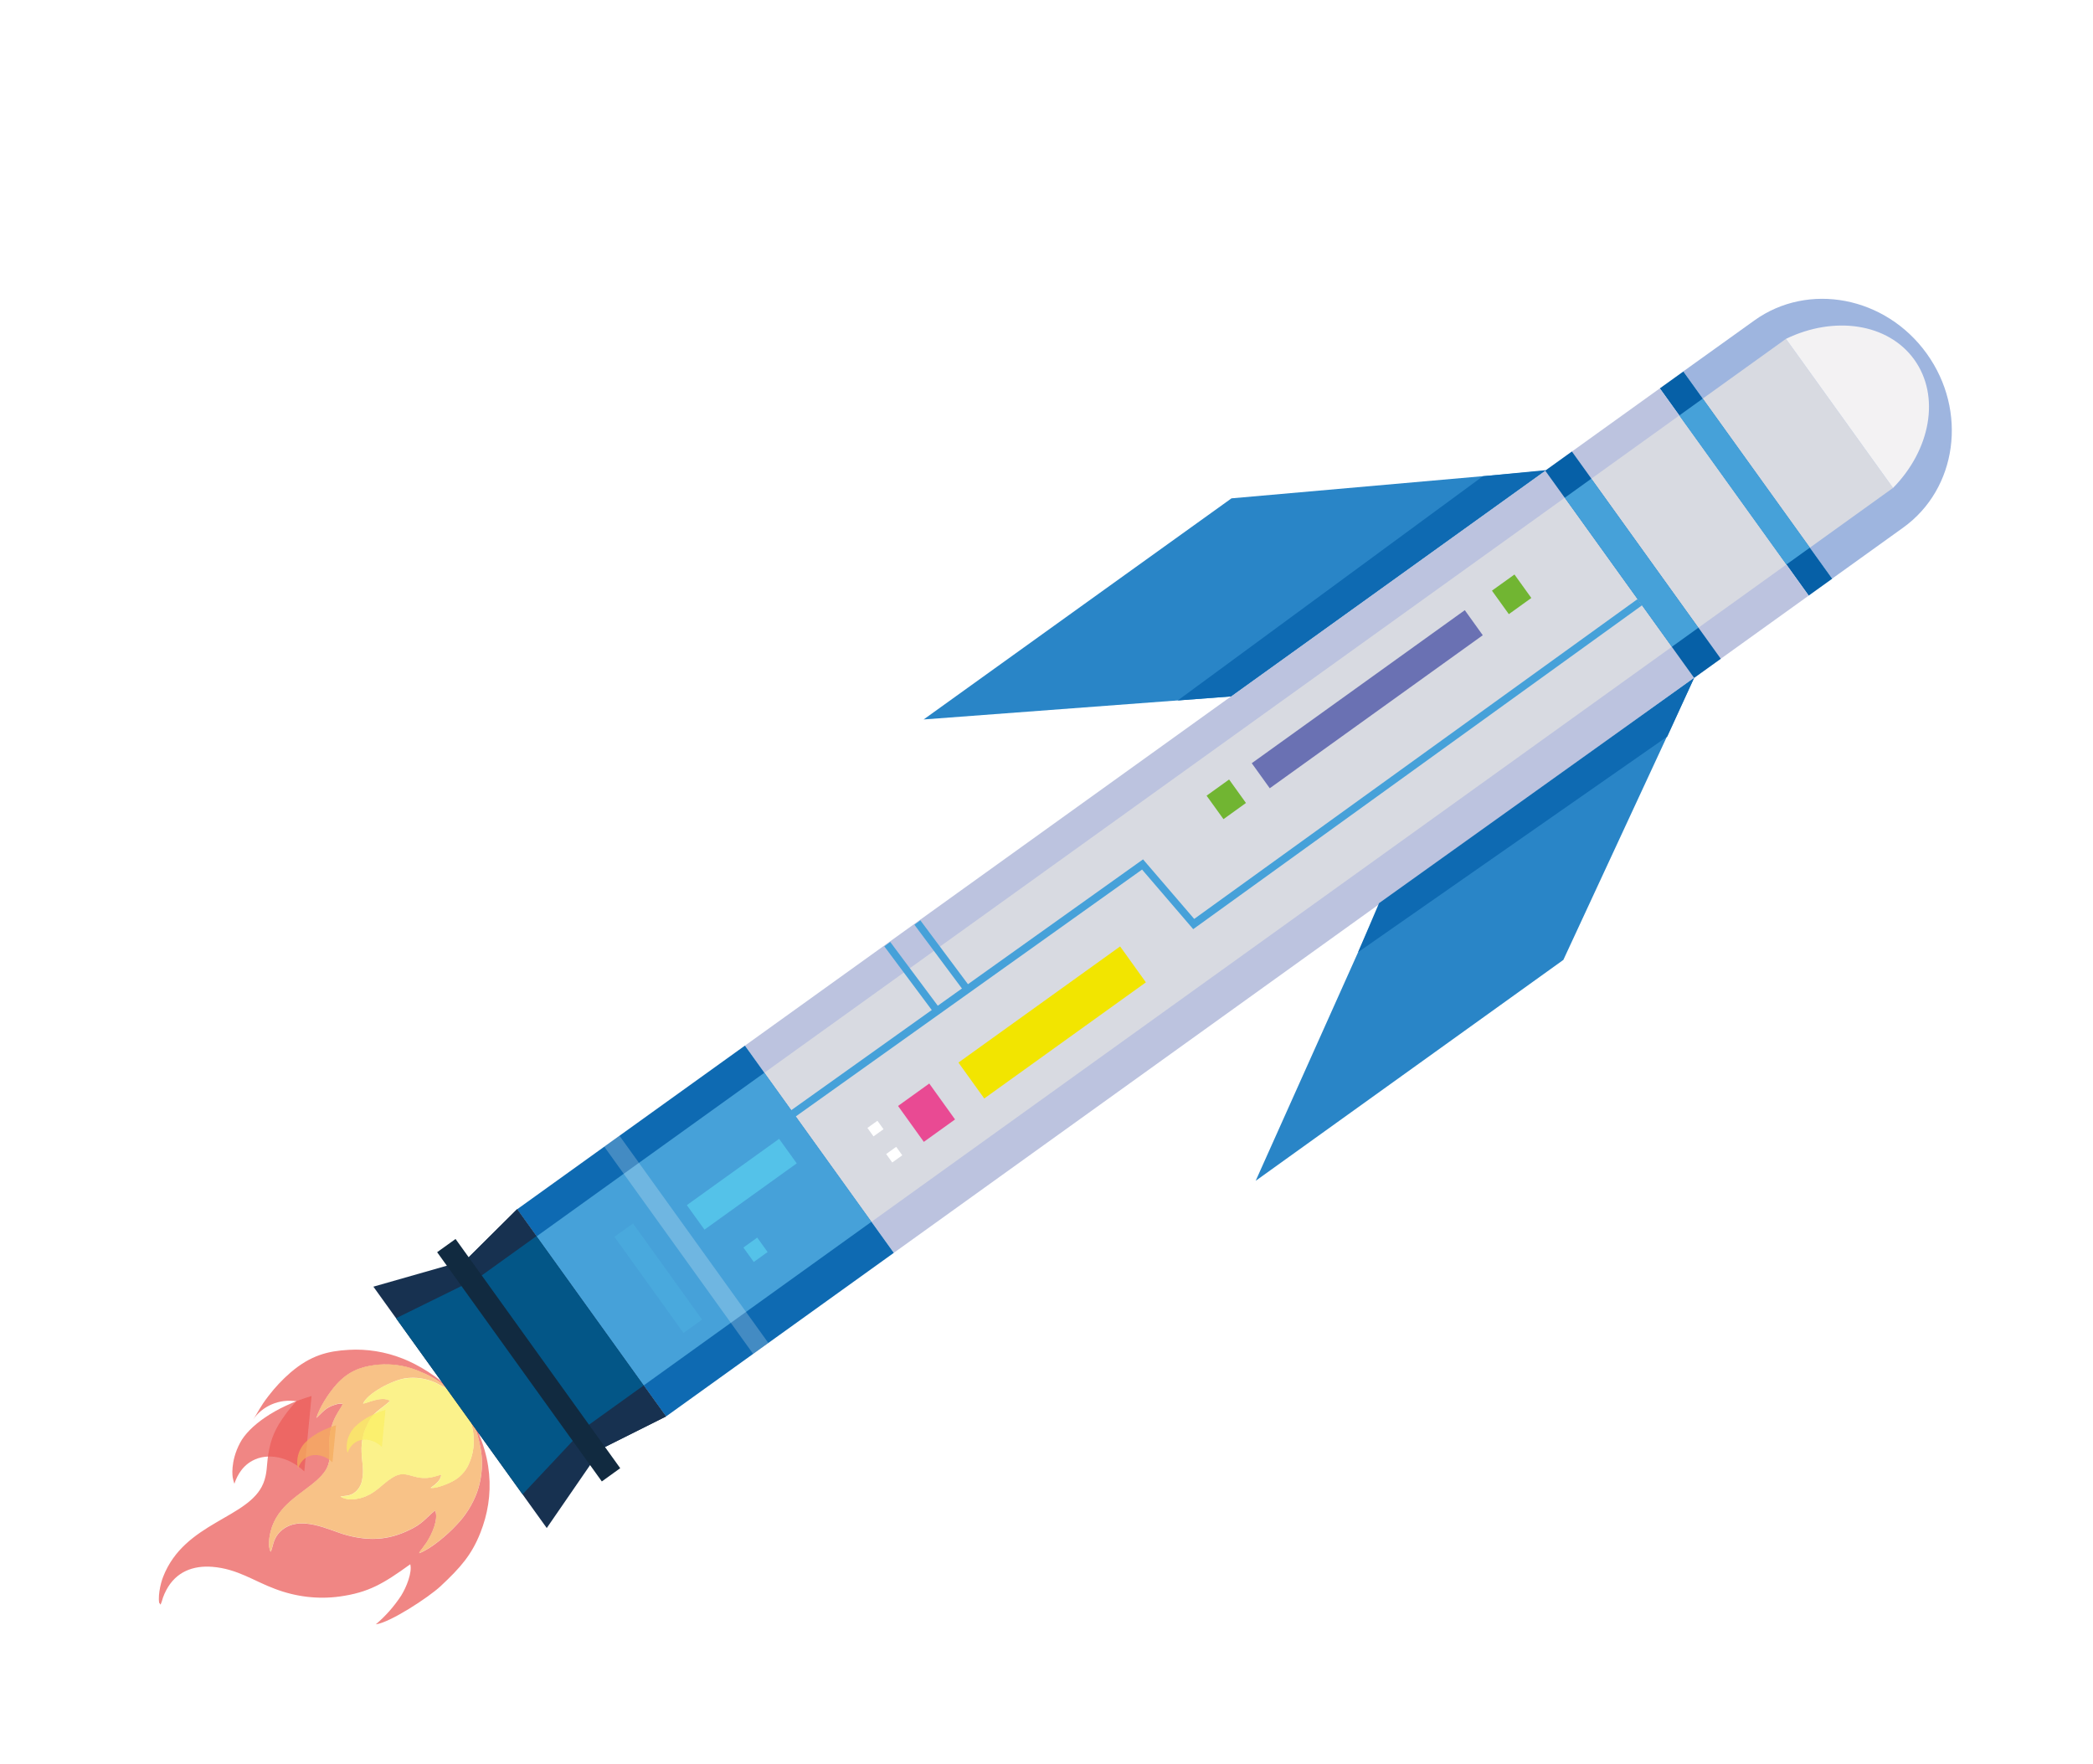 <svg width="70" height="59" viewBox="0 0 70 59" fill="none" xmlns="http://www.w3.org/2000/svg">
<g clip-path="url(#clip0_27_2152)" filter="url(#filter0_d_27_2152)">
<g opacity="0.74">
<path opacity="0.74" fill-rule="evenodd" clip-rule="evenodd" d="M15.558 43.1C15.562 43.173 15.646 43.304 15.702 43.374C15.917 43.627 16.092 44.42 16.108 44.691C16.143 45.103 16.092 45.515 15.959 45.9C15.806 46.316 15.571 46.692 15.265 47.005C14.981 47.314 14.425 47.797 14.021 47.947C14.032 47.91 14.009 47.956 14.046 47.891C14.055 47.873 14.066 47.856 14.078 47.84C14.1 47.81 14.116 47.793 14.14 47.762C14.178 47.713 14.223 47.65 14.258 47.599C14.436 47.332 14.678 46.814 14.554 46.517C14.31 46.705 14.171 46.916 13.837 47.096C13.086 47.501 12.413 47.562 11.587 47.341C11.029 47.193 10.024 46.623 9.39 47.209C9.108 47.47 9.138 47.758 9.052 47.899C8.951 47.712 9.009 47.386 9.051 47.216C9.279 46.322 10.092 45.968 10.612 45.492C11.12 45.026 11.012 44.782 11.015 44.223C11.014 43.999 11.055 43.779 11.134 43.573C11.257 43.258 11.397 43.113 11.461 42.959C11.365 42.933 11.332 42.946 11.219 42.977C10.884 43.072 10.784 43.243 10.581 43.424C10.678 43.093 10.971 42.617 11.251 42.305C11.64 41.873 12.04 41.719 12.53 41.655C12.939 41.601 13.358 41.638 13.758 41.762C14.06 41.863 14.662 42.11 14.924 42.415L15.208 42.675L15.142 42.583C14.735 42.071 13.94 41.617 13.461 41.434C12.884 41.207 12.271 41.109 11.663 41.145C10.967 41.183 10.391 41.328 9.72 41.9C9.448 42.135 9.201 42.398 8.981 42.685C8.678 43.075 8.627 43.245 8.459 43.484C8.618 43.254 8.837 43.075 9.093 42.966C9.35 42.857 9.633 42.822 9.913 42.864C9.784 43.001 9.663 43.146 9.552 43.298C9.213 43.758 9.055 44.102 8.968 44.665C8.916 45.014 8.939 45.288 8.805 45.614C8.324 46.785 6.169 46.902 5.456 48.736C5.365 48.964 5.251 49.47 5.352 49.709C5.393 49.618 5.427 49.523 5.452 49.426C5.483 49.34 5.521 49.256 5.564 49.175C5.891 48.56 6.465 48.351 7.105 48.402C7.946 48.47 8.497 48.882 9.2 49.14C9.897 49.406 10.641 49.494 11.364 49.394C12.33 49.258 12.816 48.97 13.721 48.316C13.792 48.585 13.592 49.087 13.415 49.368C13.179 49.727 12.895 50.049 12.569 50.325C13.028 50.274 14.326 49.432 14.738 49.047C15.408 48.42 15.775 47.999 16.067 47.261C16.546 46.049 16.533 44.611 15.561 43.1L15.558 43.1Z" fill="#E42320"/>
<path opacity="0.74" fill-rule="evenodd" clip-rule="evenodd" d="M15.702 43.373L15.799 43.762C15.828 43.89 15.843 44.02 15.843 44.15C15.852 44.399 15.809 44.645 15.717 44.871C15.621 45.145 15.432 45.373 15.183 45.516C15.052 45.597 14.586 45.798 14.401 45.76C14.586 45.627 14.73 45.516 14.76 45.317C14.44 45.416 14.243 45.468 13.939 45.401C13.636 45.334 13.454 45.206 13.109 45.426C12.787 45.632 12.595 45.896 12.225 46.047C11.976 46.149 11.611 46.204 11.385 46.048C11.535 46.022 11.695 46.044 11.871 45.908C12.004 45.801 12.09 45.647 12.114 45.475C12.181 45.133 12.096 44.869 12.092 44.544C12.08 44.233 12.145 43.926 12.281 43.653C12.483 43.216 12.676 43.184 13.047 42.851C12.772 42.673 12.29 42.928 12.143 42.943C12.288 42.6 13.105 42.17 13.545 42.098C13.89 42.046 14.246 42.097 14.57 42.245L14.822 42.377L14.84 42.386C14.846 42.389 14.853 42.391 14.86 42.393C14.879 42.404 14.901 42.41 14.923 42.411C14.663 42.108 14.057 41.86 13.758 41.757C13.357 41.633 12.938 41.596 12.529 41.65C12.039 41.714 11.639 41.869 11.25 42.301C10.97 42.613 10.677 43.089 10.58 43.42C10.786 43.237 10.883 43.067 11.219 42.973C11.332 42.941 11.367 42.927 11.46 42.954C11.396 43.109 11.256 43.254 11.134 43.568C11.054 43.774 11.013 43.994 11.014 44.218C11.012 44.778 11.12 45.021 10.611 45.488C10.092 45.964 9.278 46.317 9.051 47.212C9.008 47.381 8.95 47.708 9.051 47.895C9.136 47.752 9.106 47.466 9.389 47.205C10.023 46.619 11.028 47.188 11.586 47.337C12.416 47.557 13.088 47.495 13.837 47.091C14.171 46.912 14.31 46.7 14.554 46.513C14.678 46.809 14.435 47.328 14.258 47.594C14.224 47.645 14.181 47.706 14.14 47.757C14.116 47.788 14.097 47.807 14.079 47.835C14.066 47.851 14.055 47.868 14.045 47.886C14.009 47.951 14.032 47.905 14.021 47.943C14.426 47.792 14.981 47.309 15.265 47.001C15.57 46.687 15.806 46.311 15.958 45.895C16.091 45.511 16.142 45.099 16.107 44.686C16.091 44.416 15.919 43.625 15.702 43.369L15.702 43.373Z" fill="#F28F25"/>
<path opacity="0.74" fill-rule="evenodd" clip-rule="evenodd" d="M15.702 43.374C15.646 43.304 15.56 43.175 15.558 43.1C15.469 42.967 15.265 42.641 15.142 42.582L15.208 42.674L14.923 42.415C14.901 42.413 14.88 42.407 14.86 42.397C14.853 42.395 14.847 42.392 14.84 42.389L14.822 42.381L14.571 42.249C14.246 42.101 13.89 42.05 13.546 42.102C13.102 42.169 12.286 42.599 12.143 42.947C12.289 42.932 12.773 42.676 13.048 42.855C12.677 43.188 12.483 43.22 12.282 43.657C12.145 43.93 12.08 44.236 12.093 44.548C12.096 44.872 12.18 45.138 12.114 45.479C12.091 45.651 12.004 45.805 11.871 45.911C11.694 46.049 11.535 46.026 11.386 46.052C11.611 46.208 11.976 46.153 12.225 46.05C12.597 45.898 12.788 45.636 13.11 45.43C13.454 45.209 13.645 45.339 13.94 45.405C14.235 45.471 14.44 45.421 14.761 45.321C14.73 45.52 14.588 45.633 14.402 45.764C14.586 45.802 15.052 45.601 15.184 45.52C15.433 45.377 15.622 45.149 15.717 44.875C15.81 44.648 15.853 44.403 15.844 44.154C15.844 44.024 15.829 43.894 15.799 43.766L15.702 43.374Z" fill="#F8E82D"/>
<path opacity="0.74" fill-rule="evenodd" clip-rule="evenodd" d="M10.421 42.686L10.177 45.211C9.658 44.715 8.953 44.578 8.444 44.851C8.03 45.072 7.884 45.488 7.839 45.625C7.815 45.555 7.796 45.483 7.783 45.41C7.783 45.41 7.69 44.892 8.03 44.253C8.322 43.703 9.175 43.062 10.422 42.687L10.421 42.686Z" fill="#E42320"/>
<path opacity="0.74" fill-rule="evenodd" clip-rule="evenodd" d="M11.238 43.671L11.118 44.907C10.865 44.664 10.52 44.597 10.27 44.731C10.126 44.813 10.021 44.947 9.973 45.108C9.961 45.073 9.951 45.038 9.945 45.003C9.926 44.803 9.968 44.605 10.065 44.436C10.21 44.169 10.626 43.853 11.236 43.669L11.238 43.671Z" fill="#F28F25"/>
<path opacity="0.74" fill-rule="evenodd" clip-rule="evenodd" d="M12.892 43.156L12.772 44.392C12.519 44.148 12.174 44.082 11.924 44.215C11.781 44.297 11.675 44.432 11.627 44.592C11.615 44.558 11.606 44.523 11.599 44.487C11.58 44.288 11.622 44.09 11.72 43.92C11.864 43.653 12.28 43.337 12.891 43.153L12.892 43.156Z" fill="#F8E82D"/>
</g>
<path d="M56.66 18.672L52.281 28.114L41.988 35.509L46.149 26.223L56.66 18.672Z" fill="#2985C7"/>
<path d="M51.681 11.741L41.184 12.667L30.891 20.062L41.17 19.291L51.681 11.741Z" fill="#2985C7"/>
<path d="M58.673 6.718C60.484 5.418 63.066 5.914 64.441 7.829C65.816 9.743 65.46 12.347 63.65 13.647L61.275 15.353L56.296 8.422L58.673 6.718Z" fill="#9EB5DF"/>
<path d="M56.299 8.424L61.278 15.355L60.491 15.92L55.512 8.989L56.299 8.424Z" fill="#0660A7"/>
<path d="M55.512 8.989L60.491 15.92L29.893 37.901L24.914 30.971L55.512 8.989Z" fill="#BCC3DF"/>
<path d="M24.914 30.97L29.893 37.901L22.274 43.374L17.295 36.444L24.914 30.97Z" fill="#0E6AB2"/>
<path d="M22.275 43.374L20.107 44.459L18.286 47.104L15.387 43.068L19.785 39.908L22.275 43.374Z" fill="#173150"/>
<path d="M17.295 36.443L15.575 38.151L12.488 39.032L15.387 43.068L19.785 39.909L17.295 36.443Z" fill="#173150"/>
<path d="M22.272 43.372C21.55 43.733 20.828 44.094 20.105 44.456L15.573 38.148L17.293 36.44L22.272 43.372Z" fill="#173150"/>
<path d="M52.572 11.101L57.551 18.032L56.66 18.672L51.681 11.741L52.572 11.101Z" fill="#0660A7"/>
<path d="M52.332 12.647L55.914 17.633L29.147 36.862L25.565 31.876L52.332 12.647Z" fill="#D8DAE1"/>
<path d="M56.163 9.896L59.744 14.881L56.804 16.993L53.223 12.008L56.163 9.896Z" fill="#D8DAE1"/>
<path d="M59.731 7.332L63.312 12.318L60.532 14.316L56.95 9.33L59.731 7.332Z" fill="#D8DAE1"/>
<path d="M59.731 7.333C61.338 6.553 63.144 6.805 64.023 8.028C64.902 9.252 64.565 11.044 63.312 12.319L59.731 7.333Z" fill="#F3F2F3"/>
<path d="M25.565 31.877L29.146 36.862L21.528 42.335L17.946 37.35L25.565 31.877Z" fill="#46A1D9"/>
<path d="M17.941 37.341L21.528 42.335L19.591 43.726L16.004 38.733L17.941 37.341Z" fill="#035687"/>
<path d="M56.95 9.33L60.532 14.315L59.744 14.881L56.163 9.896L56.95 9.33Z" fill="#46A1D9"/>
<path d="M53.223 12.008L56.804 16.993L55.914 17.633L52.332 12.648L53.223 12.008Z" fill="#46A1D9"/>
<path d="M13.247 40.09L17.477 45.978C18.182 45.227 18.886 44.476 19.59 43.725L16.003 38.731C15.084 39.183 14.165 39.635 13.246 40.088L13.247 40.09Z" fill="#035687"/>
<path d="M46.122 26.206C45.889 26.754 45.656 27.301 45.421 27.846C48.869 25.442 52.317 23.037 55.764 20.632L56.658 18.674L46.12 26.207L46.122 26.206Z" fill="#0E6AB2"/>
<path d="M41.17 19.292C40.576 19.337 39.983 19.382 39.389 19.427L49.594 11.928L51.705 11.723L41.17 19.292Z" fill="#0E6AB2"/>
<path d="M26.554 33.382L38.196 25.082L39.907 27.075L54.917 16.245L54.766 16.037L39.94 26.733L38.229 24.741L26.404 33.172L26.554 33.382Z" fill="#46A1D9"/>
<path d="M32.451 29.02L32.253 29.169L30.583 26.928L30.781 26.78L32.451 29.02Z" fill="#46A1D9"/>
<path d="M31.444 29.743L31.246 29.892L29.576 27.651L29.774 27.503L31.444 29.743Z" fill="#46A1D9"/>
<path d="M37.462 27.653L38.324 28.854L32.918 32.738L32.055 31.537L37.462 27.653Z" fill="#F2E500"/>
<path d="M31.079 32.238L31.941 33.439L30.897 34.189L30.035 32.988L31.079 32.238Z" fill="#E94A93"/>
<path d="M29.973 34.355L30.176 34.638L29.841 34.879L29.638 34.596L29.973 34.355Z" fill="white"/>
<path d="M29.345 33.483L29.549 33.766L29.214 34.006L29.011 33.723L29.345 33.483Z" fill="white"/>
<path d="M48.99 16.407L49.591 17.245L42.467 22.363L41.865 21.525L48.99 16.407Z" fill="#6A71B3"/>
<path d="M50.651 15.214L51.215 15.999L50.463 16.54L49.898 15.754L50.651 15.214Z" fill="#71B532"/>
<path d="M41.107 22.07L41.671 22.855L40.919 23.396L40.354 22.611L41.107 22.07Z" fill="#71B532"/>
<g opacity="0.47">
<path opacity="0.47" d="M20.718 33.984L25.697 40.915L25.189 41.281L20.21 34.35L20.718 33.984Z" fill="white"/>
</g>
<g opacity="0.49">
<path opacity="0.49" d="M21.171 36.917L23.481 40.133L22.859 40.58L20.549 37.364L21.171 36.917Z" fill="#54C2E9"/>
</g>
<path d="M25.326 37.391L25.672 37.873L25.21 38.206L24.863 37.723L25.326 37.391Z" fill="#54C2E9"/>
<path d="M26.057 34.088L26.647 34.908L23.561 37.125L22.971 36.305L26.057 34.088Z" fill="#54C2E9"/>
<path d="M15.236 37.437L20.743 45.103L20.128 45.546L14.62 37.879L15.236 37.437Z" fill="#112A40"/>
</g>
<defs>
<filter id="filter0_d_27_2152" x="-4" y="0" width="77.914" height="65.7" filterUnits="userSpaceOnUse" color-interpolation-filters="sRGB">
<feFlood flood-opacity="0" result="BackgroundImageFix"/>
<feColorMatrix in="SourceAlpha" type="matrix" values="0 0 0 0 0 0 0 0 0 0 0 0 0 0 0 0 0 0 127 0" result="hardAlpha"/>
<feOffset dy="4"/>
<feGaussianBlur stdDeviation="2"/>
<feComposite in2="hardAlpha" operator="out"/>
<feColorMatrix type="matrix" values="0 0 0 0 0 0 0 0 0 0 0 0 0 0 0 0 0 0 0.72 0"/>
<feBlend mode="normal" in2="BackgroundImageFix" result="effect1_dropShadow_27_2152"/>
<feBlend mode="normal" in="SourceGraphic" in2="effect1_dropShadow_27_2152" result="shape"/>
</filter>
<clipPath id="clip0_27_2152">
<rect width="19.02" height="72.421" fill="white" transform="matrix(-0.583 -0.812 -0.812 0.583 69.914 15.447)"/>
</clipPath>
</defs>
</svg>
